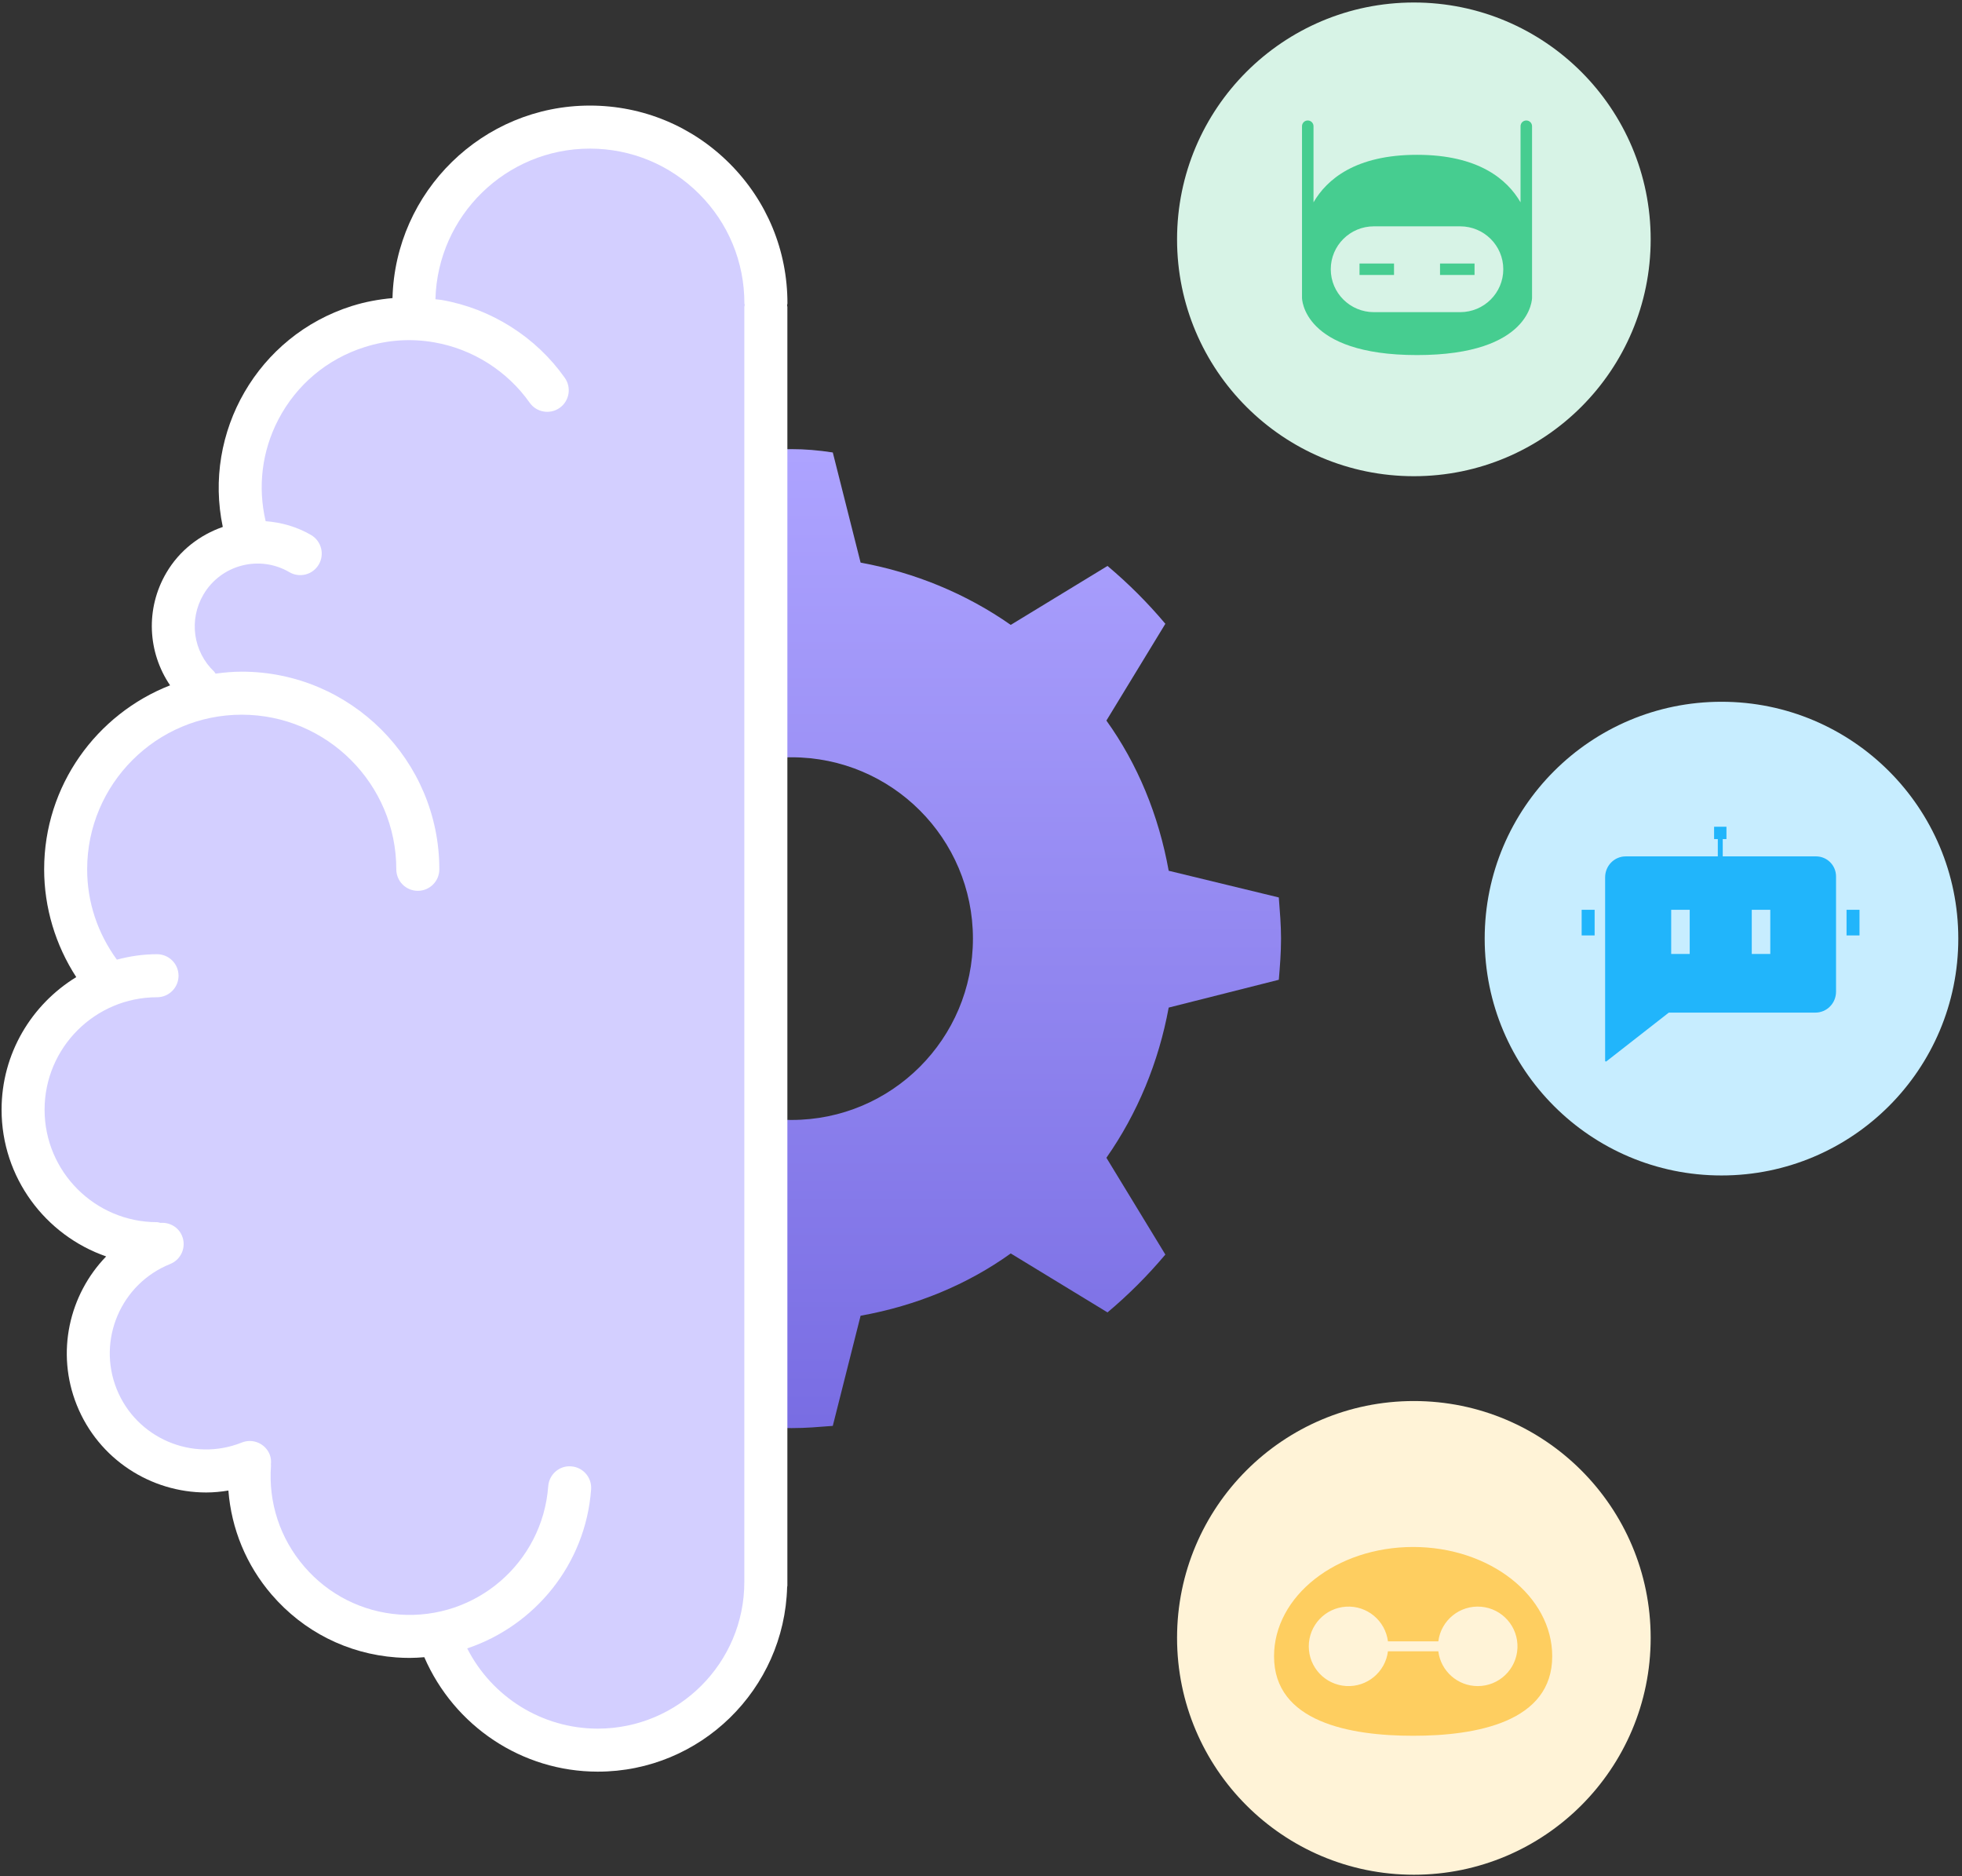 <?xml version="1.0" encoding="UTF-8"?>
<svg width="364px" height="348px" viewBox="0 0 364 348" version="1.1" xmlns="http://www.w3.org/2000/svg" xmlns:xlink="http://www.w3.org/1999/xlink">
    <rect x="0" y="0" width="364" height="348" fill="#333333" stroke="none"/>
    <!-- Generator: Sketch 48.1 (47250) - http://www.bohemiancoding.com/sketch -->
    <title>Group 2</title>
    <desc>Created with Sketch.</desc>
    <defs>
        <linearGradient x1="50%" y1="0%" x2="50%" y2="100%" id="linearGradient-1">
            <stop stop-color="#ADA3FF" offset="0%"></stop>
            <stop stop-color="#796DE3" offset="100%"></stop>
        </linearGradient>
    </defs>
    <g id="Intelligent-Bots" stroke="none" stroke-width="1" fill="none" fill-rule="evenodd" transform="translate(-1006, -624)">
        <g id="Group-2" transform="translate(1006, 624)">
            <path d="M216.822,161.519 C214.965,151.201 211.044,141.709 205.266,133.661 L216.203,115.708 C212.901,111.787 209.393,108.279 205.472,104.978 L187.519,115.914 C179.265,110.137 169.773,106.216 159.662,104.359 L154.503,83.93 C151.82,83.517 149.344,83.31 146.868,83.31 C144.391,83.31 141.915,83.517 139.233,83.723 L134.074,104.152 C123.756,106.009 114.264,109.93 106.216,115.708 L88.263,104.771 C84.342,108.073 80.834,111.581 77.533,115.502 L88.469,133.455 C82.691,141.709 78.771,151.201 76.913,161.312 L56.484,166.471 C56.278,169.154 56.072,171.63 56.072,174.106 C56.072,176.583 56.278,179.059 56.484,181.741 L76.913,186.9 C78.771,197.218 82.691,206.71 88.469,214.758 L77.533,232.711 C80.834,236.632 84.342,240.14 88.263,243.441 L106.216,232.505 C114.47,238.283 123.962,242.203 134.074,244.06 L139.233,264.49 C141.709,264.696 144.185,264.902 146.868,264.902 C149.55,264.902 151.82,264.696 154.503,264.49 L159.662,244.06 C169.979,242.203 179.472,238.283 187.519,232.505 L205.472,243.441 C209.393,240.14 212.901,236.632 216.203,232.711 L205.266,214.758 C211.044,206.504 214.965,197.012 216.822,186.9 L237.251,181.741 C237.457,179.265 237.664,176.789 237.664,174.106 C237.664,171.63 237.457,169.154 237.251,166.471 L216.822,161.519 Z M146.868,207.742 C128.296,207.742 113.232,192.678 113.232,174.106 C113.232,155.534 128.296,140.471 146.868,140.471 C165.44,140.471 180.503,155.534 180.503,174.106 C180.503,192.678 165.44,207.742 146.868,207.742 Z" id="Shape" fill="url(#linearGradient-1)" fill-rule="nonzero"></path>
            <g id="noun_620863_cc" transform="translate(0, 19.456)">
                <path d="M146.089,36.823 C146.101,27.033 142.298,17.826 135.381,10.893 C128.461,3.961 119.262,0.137 109.472,0.129 L109.436,0.129 C89.544,0.129 73.329,16.066 72.818,35.841 C70.26,36.069 67.714,36.536 65.255,37.314 C47.798,42.833 37.625,60.733 41.333,78.286 C37.094,79.766 33.311,82.62 30.864,86.787 C26.961,93.444 27.38,101.514 31.555,107.668 C17.902,113.008 8.191,126.274 8.191,141.795 C8.191,148.903 10.299,155.871 14.146,161.79 C5.857,166.863 0.293,175.974 0.293,186.383 C0.293,198.97 8.419,209.682 19.693,213.602 C12.825,220.702 10.335,231.438 14.246,241.176 C18.289,251.249 28.003,257.387 38.248,257.387 C39.617,257.387 40.994,257.255 42.371,257.028 C42.929,264.124 45.675,270.849 50.408,276.345 C56.291,283.181 64.489,287.316 73.485,287.982 C74.335,288.046 75.181,288.074 76.023,288.074 C76.929,288.074 77.827,288.014 78.717,287.942 C84.26,300.71 96.816,309.171 110.904,309.171 C129.982,309.171 145.531,293.893 146.033,274.928 C146.037,274.848 146.077,274.776 146.077,274.692 L146.077,37.481 C146.077,37.378 146.026,37.286 146.018,37.182 C146.029,37.058 146.089,36.951 146.089,36.823 Z" id="Path" fill="#FFFFFF"></path>
                <path d="M110.9,301.193 C100.568,301.193 91.269,295.33 86.679,286.31 C99.183,282.108 108.63,270.777 109.667,256.82 C109.831,254.621 108.183,252.71 105.988,252.546 C103.788,252.351 101.873,254.027 101.709,256.23 C100.651,270.41 88.323,281.07 74.071,280.028 C67.207,279.517 60.945,276.361 56.451,271.14 C51.953,265.92 49.766,259.259 50.277,252.39 C50.281,252.335 50.253,252.291 50.257,252.235 C50.321,251.612 50.289,250.974 50.037,250.347 C49.219,248.3 46.896,247.298 44.849,248.128 C35.713,251.78 25.313,247.334 21.649,238.21 C17.989,229.083 22.435,218.674 31.567,215.01 C33.614,214.192 34.608,211.869 33.786,209.822 C33.123,208.17 31.479,207.248 29.791,207.38 C29.567,207.344 29.364,207.248 29.132,207.248 C17.63,207.248 8.271,197.889 8.271,186.387 C8.271,174.885 17.63,165.526 29.132,165.526 C31.335,165.526 33.123,163.742 33.123,161.535 C33.123,159.328 31.335,157.544 29.132,157.544 C26.55,157.544 24.06,157.915 21.681,158.553 C18.121,153.656 16.169,147.917 16.169,141.795 C16.169,125.983 29.032,113.115 44.845,113.115 C60.657,113.115 73.524,125.983 73.524,141.795 C73.524,143.998 75.308,145.786 77.516,145.786 C79.723,145.786 81.507,143.998 81.507,141.795 C81.507,121.58 65.06,105.133 44.845,105.133 C43.197,105.133 41.584,105.281 39.992,105.497 C39.9,105.385 39.856,105.249 39.748,105.145 C35.821,101.406 34.991,95.515 37.745,90.826 C40.99,85.294 48.134,83.43 53.681,86.675 C55.589,87.792 58.027,87.158 59.141,85.254 C60.258,83.354 59.62,80.908 57.72,79.79 C55.054,78.23 52.172,77.444 49.287,77.224 C47.79,70.862 48.585,64.253 51.626,58.394 C54.998,51.913 60.689,47.128 67.658,44.925 C71.892,43.584 76.242,43.288 80.581,44.051 C87.685,45.288 94.126,49.367 98.265,55.242 C99.53,57.042 102.028,57.477 103.828,56.203 C105.628,54.934 106.059,52.444 104.79,50.64 C99.446,43.053 91.121,37.785 81.954,36.188 C81.566,36.121 81.175,36.109 80.784,36.057 C81.179,20.579 93.867,8.112 109.432,8.112 L109.46,8.112 C117.118,8.12 124.314,11.109 129.726,16.529 C135.138,21.952 138.111,29.156 138.103,36.815 C138.103,36.923 138.159,37.015 138.167,37.122 C138.155,37.246 138.091,37.354 138.091,37.481 L138.091,273.998 C138.091,288.992 125.899,301.193 110.9,301.193 Z" id="Path" fill="#D3CFFF"></path>
            </g>
            <g id="Group-3" transform="translate(217.91, 0)">
                <path d="M0.464,44.398 C0.464,20.134 20.134,0.464 44.398,0.464 C68.662,0.464 88.331,20.134 88.331,44.398 C88.331,68.662 68.662,88.332 44.398,88.332 C20.134,88.332 0.464,68.662 0.464,44.398 Z" id="Ellipse" fill="#D7F3E6"></path>
                <g id="Group" transform="translate(23.645, 22.348)" fill="#46CD90">
                    <path d="M11.833,28.656 L10.67,28.656 L10.67,26.534 L11.833,26.534 L15.907,26.534 L17.071,26.534 L17.071,28.656 L15.907,28.656 L11.833,28.656 Z M26.674,28.656 L25.607,28.656 L25.607,26.534 L26.674,26.534 L30.942,26.534 L32.009,26.534 L32.009,28.656 L30.942,28.656 L26.674,28.656 Z" id="Combined-shape-300"></path>
                    <path d="M42.678,1.061 L42.678,2.092 L42.678,26.565 L42.678,27.079 L42.678,32.902 C42.678,32.902 42.678,43.515 21.339,43.515 C-1.67365719e-06,43.515 -1.67365719e-06,32.902 -1.67365719e-06,32.902 L-1.67365719e-06,27.079 L-1.67365719e-06,26.565 L-1.67365719e-06,2.092 L-1.67365719e-06,1.061 C-1.67365719e-06,0.475 0.478,0 1.067,0 C1.656,0 2.134,0.475 2.134,1.061 L2.134,2.092 L2.134,15.183 C4.597,10.939 9.905,6.368 21.339,6.368 C32.773,6.368 38.081,10.939 40.544,15.183 L40.544,2.092 L40.544,1.061 C40.544,0.475 41.022,0 41.611,0 C42.201,0 42.678,0.475 42.678,1.061 Z M5.335,27.595 C5.335,31.992 8.919,35.555 13.34,35.555 L29.339,35.555 C33.765,35.555 37.343,31.992 37.343,27.595 C37.343,23.198 33.76,19.635 29.339,19.635 L13.34,19.635 C8.913,19.635 5.335,23.199 5.335,27.595 Z" id="Combined-shape-301"></path>
                </g>
            </g>
            <g id="Group-3" transform="translate(274.982, 129.708)">
                <path d="M0.464,44.398 C0.464,20.134 20.134,0.464 44.398,0.464 C68.662,0.464 88.331,20.134 88.331,44.398 C88.331,68.662 68.662,88.332 44.398,88.332 C20.134,88.332 0.464,68.662 0.464,44.398 Z" id="Ellipse" fill="#C7EDFF"></path>
                <g id="Group" transform="translate(18.456, 23.645)" fill="#21B5FB" fill-rule="nonzero">
                    <rect id="Rectangle-path" x="0" y="15.407" width="2.406" height="4.754"></rect>
                    <rect id="Rectangle-path" x="49.141" y="15.407" width="2.406" height="4.754"></rect>
                    <polygon id="Shape" points="26.174 2.291 26.861 2.291 26.861 0 24.57 0 24.57 2.291 25.258 2.291"></polygon>
                    <path d="M43.471,5.498 L26.174,5.498 L26.174,2.291 L25.258,2.291 L25.258,5.498 L8.19,5.498 C6.071,5.498 4.353,7.217 4.353,9.393 L4.353,34.479 L4.353,43.414 C4.353,43.528 4.467,43.585 4.582,43.528 L16.094,34.536 C16.094,34.536 16.151,34.479 16.209,34.479 L43.356,34.479 C45.475,34.479 47.194,32.761 47.194,30.584 L47.194,9.221 C47.194,7.159 45.533,5.498 43.471,5.498 Z M20.046,23.597 L16.609,23.597 L16.609,15.407 L20.046,15.407 L20.046,23.597 Z M34.994,23.597 L31.558,23.597 L31.558,15.407 L34.994,15.407 L34.994,23.597 Z" id="Shape"></path>
                </g>
            </g>
            <g id="Group-3" transform="translate(217.91, 259.417)" fill="#FFF3D7">
                <path d="M0.464,44.398 C0.464,20.134 20.134,0.464 44.398,0.464 C68.662,0.464 88.331,20.134 88.331,44.398 C88.331,68.662 68.662,88.332 44.398,88.332 C20.134,88.332 0.464,68.662 0.464,44.398 Z" id="Ellipse"></path>
            </g>
            <g id="noun_960158_cc" transform="translate(236.366, 286.953)" fill="#FECE60" fill-rule="nonzero">
                <path d="M25.805,0 C11.575,0 0,9.096 0,20.275 C0,32.459 14.036,35.021 25.805,35.021 C37.574,35.021 51.61,32.459 51.61,20.275 C51.61,9.096 40.035,0 25.805,0 Z M37.786,25.805 C34.073,25.802 30.942,23.038 30.478,19.354 L21.133,19.354 C20.646,23.216 17.241,26.034 13.356,25.791 C9.471,25.547 6.445,22.325 6.445,18.432 C6.445,14.54 9.471,11.318 13.356,11.074 C17.241,10.83 20.646,13.649 21.133,17.511 L30.478,17.511 C30.972,13.589 34.471,10.754 38.41,11.085 C42.349,11.416 45.327,14.795 45.159,18.745 C44.992,22.694 41.739,25.809 37.786,25.805 Z" id="Shape"></path>
            </g>
        </g>
    </g>
</svg>